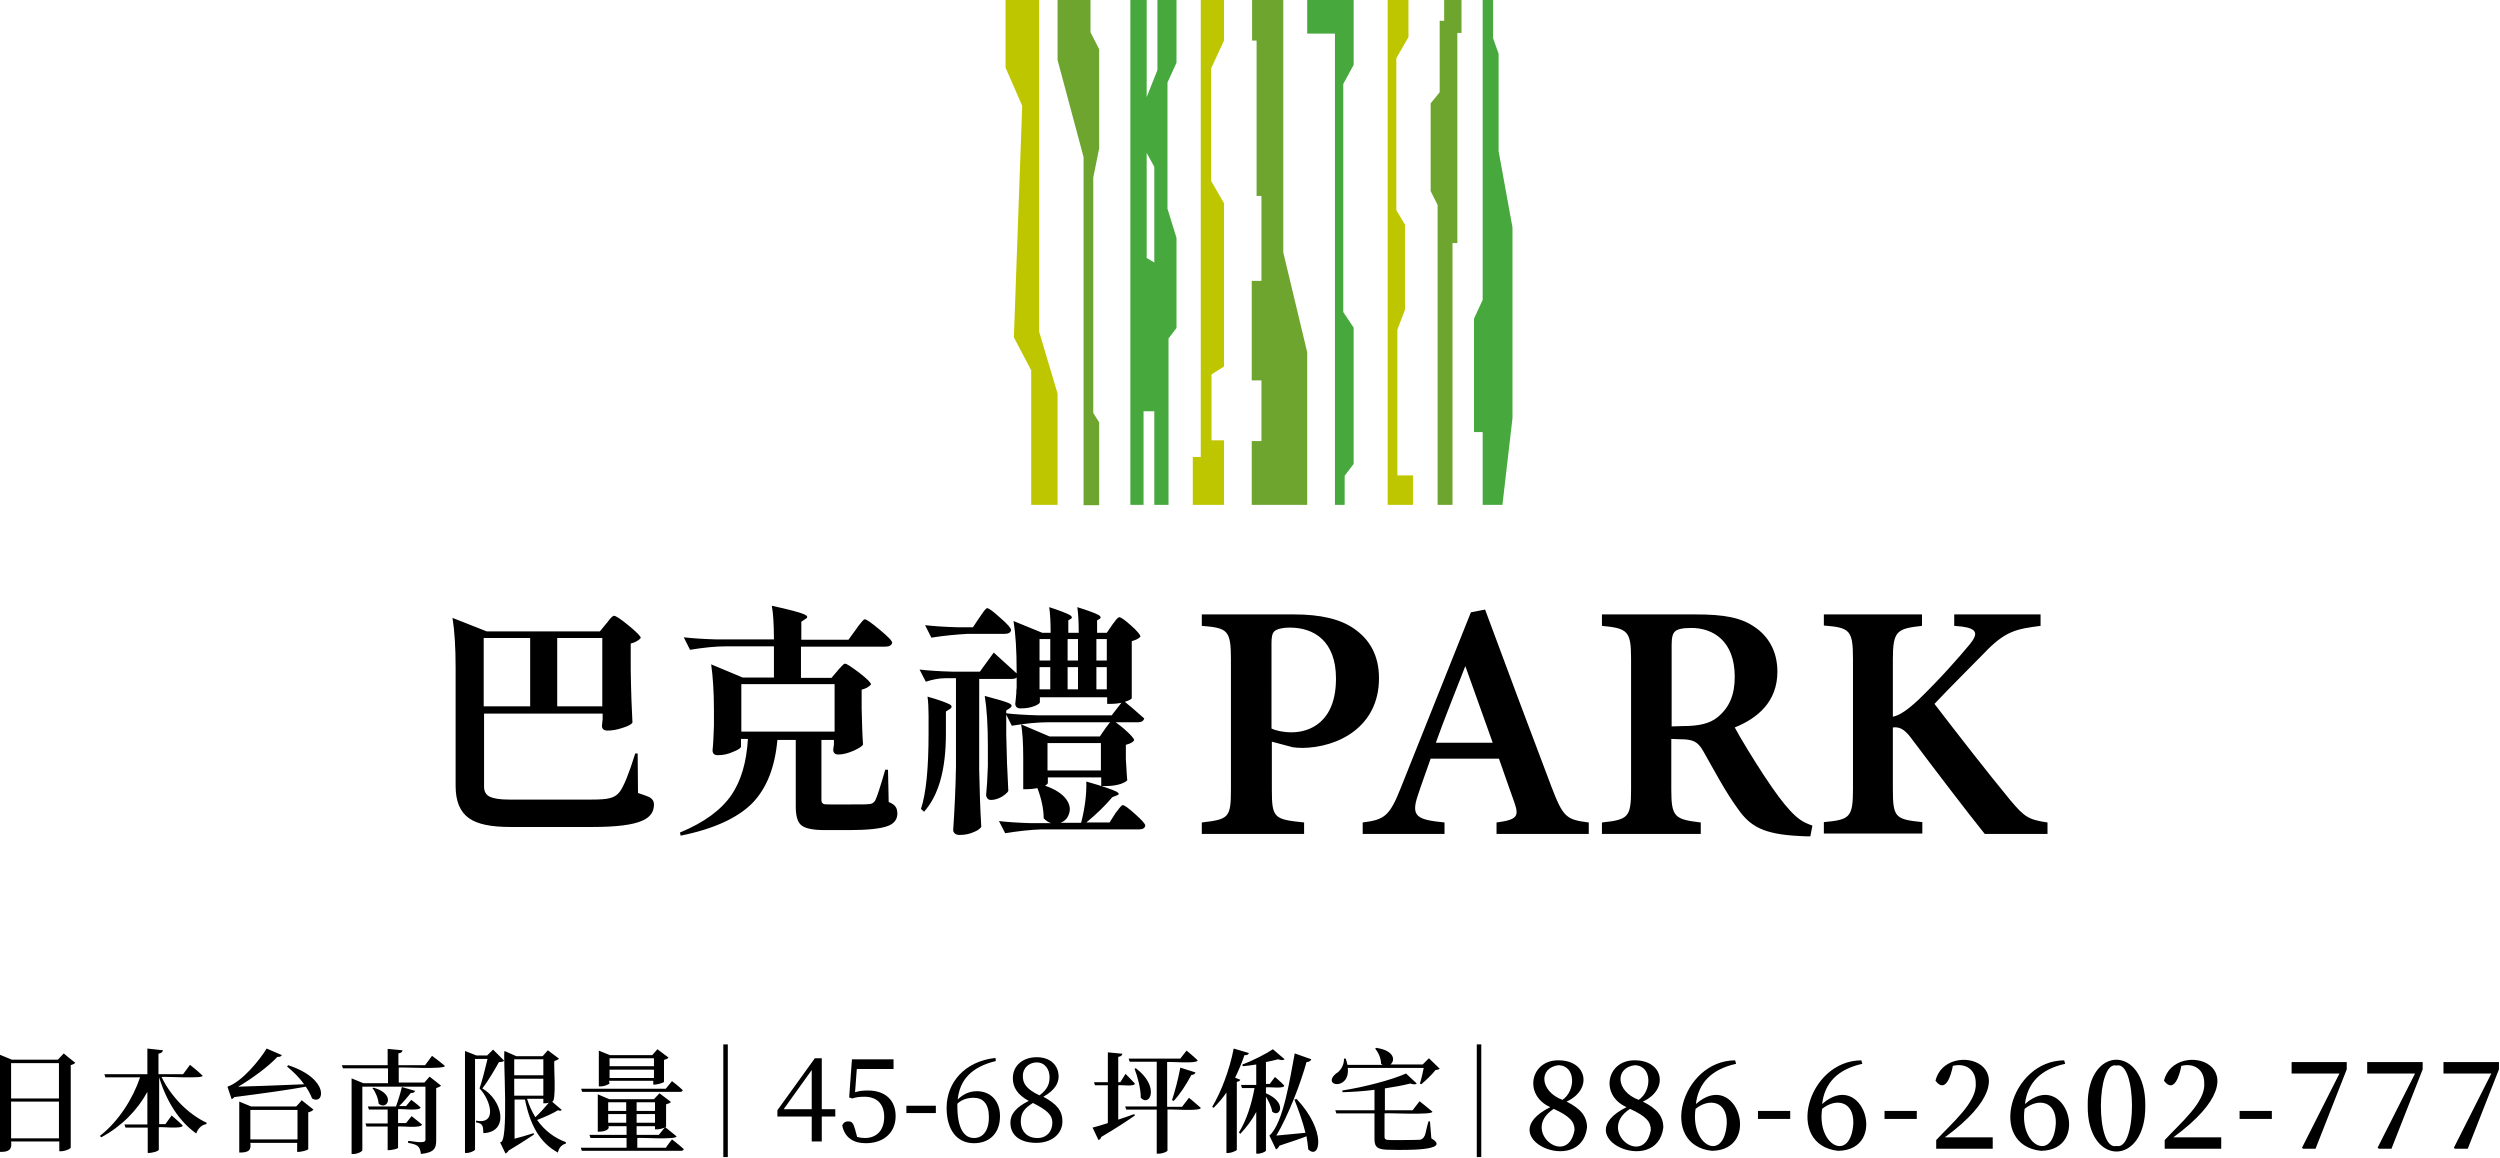 <?xml version="1.0" encoding="utf-8"?>
<!-- Generator: Adobe Illustrator 27.4.1, SVG Export Plug-In . SVG Version: 6.00 Build 0)  -->
<svg version="1.1" id="圖層_1" xmlns="http://www.w3.org/2000/svg" xmlns:xlink="http://www.w3.org/1999/xlink" x="0px" y="0px"
	 viewBox="0 0 721 334" style="enable-background:new 0 0 721 334;" xml:space="preserve">
<style type="text/css">
	.st0{fill:#BEC600;}
	.st1{fill:#46A83D;}
	.st2{fill:#6EA52F;}
</style>
<path class="st0" d="M290,0v19.5l4.8,11l-2.4,66.8l5,9.5v38.8h7.6v-32.1l-5.3-17.8V0H290z M346.3,0v131.8H344v13.8h9V127h-3.6v-19
	l3.6-2.3V58.6l-3.7-6.4V19.7l3.7-8V0H346.3z M400.2,0v145.6h7.3v-8.5H403v-42l2.2-5.8V64.8l-2.5-4.2V16.8l3.5-6.1V0H400.2z"/>
<path class="st1" d="M339.3,18.1V0h-5.5v20.2l-3.1,7.8V0H326v145.6h3.8v-27h3.1v27h4.1v-48l2.3-3v-26l-2.6-8.4V23.8L339.3,18.1z
	 M330.7,74.4V44.1l2.2,4v27.6L330.7,74.4L330.7,74.4z M377,0v9.7h8v135.9h2.8v-8.4l2.6-3.4V94.5l-3-4.5V24.2l3-5.5V0H377z
	 M432.2,43.6V15.5l-1.6-4.5V0h-3v86.5l-2.5,5.4v32.7h2.5v21h5.7l2.9-25v-55L432.2,43.6z"/>
<path class="st2" d="M416.5,0v6h-1.3v20.6l-2.6,3.2v25.3l2,4v86.5h4.3V70.1h1.4V9.5h1.2V0H416.5z M370.1,72.8V0h-9v11.7h1.3v44.8
	h1.4V81H361v28.7h2.8v17.5H361v18.4h16v-44L370.1,72.8z M317,42.8V14.2l-2.5-4.9V0H305v17.3l7.5,28v100.4h4.5v-23.9l-1.7-2.7V51.2
	L317,42.8z"/>
<path d="M21.7,306.5c-0.2,0.3-0.7,0.5-1.3,0.7V331c-0.1,0.4-2.2,1.2-3.3,1v-2.8H3.2c0.3,2.1-0.4,3.1-3.2,3v-28l3.4,1.4h13.3l1.7-1.8
	C18.4,303.9,21.7,306.5,21.7,306.5z M3.2,306.6v10.2H17v-10.2H3.2L3.2,306.6z M17,328.3v-10.6H3.2v10.6H17z M46.6,310.6
	c2.8,5.9,8,10.9,13,13.2l-0.1,0.4c-1.3,0.2-2.4,1.2-2.9,2.7c-4.8-3.4-8.5-9-10.7-16.2v13.5h1.8l1.8-2.5c0,0,2,1.7,3.2,2.9
	c-0.1,1.1-6.2,0.3-6.9,0.5v6.4c0.1,0.5-2.1,1.1-3.2,1v-7.3h-6.4l-0.3-0.9h6.6v-9.4c-2.9,5.3-7.4,9.9-13.3,13.1l-0.4-0.4
	c5.4-4.2,9.5-10.7,11.6-16.9h-10l-0.3-0.9h12.4v-7.4l4.5,0.5c-0.1,0.5-0.4,0.8-1.3,1v5.9h7.1l2-2.7c0,0,2.3,1.8,3.6,3.1
	C59.1,311.2,47,310.4,46.6,310.6L46.6,310.6z M83.1,307.2c12.2,4,10.4,11.7,6.9,9.6c-0.4-1.1-1-2.2-1.8-3.4
	c-4.9,0.9-12.1,1.9-20.6,3c-0.3,0.3-0.5,0.5-0.8,0.6l-1.2-3.6c4.2-1.4,9.3-7.7,11.3-11l4.4,1.9c-0.2,0.3-0.6,0.6-1.3,0.5
	c-2.5,2.7-7.2,6.2-11.3,8.6c4.4-0.1,11.5-0.4,19-0.7c-1.4-2-3.3-3.8-4.9-5.1L83.1,307.2L83.1,307.2z M87,317.3l3.4,2.7
	c-0.2,0.3-0.7,0.6-1.5,0.8v10.6c0,0.3-2.2,0.9-3.2,0.8v-2.6H72.2c0.3,2.2-0.5,2.8-3.2,2.8v-14.7l3.4,1.4h13
	C85.4,319.2,87,317.4,87,317.3z M85.8,328.6v-8.5H72.2v8.5H85.8z M124.6,304.5c0,0,2.3,1.7,3.7,2.9c0.2,1.1-12.9,0.3-13.3,0.5v4.3
	h7.4l1.5-1.7l3.3,2.6c-0.2,0.2-0.7,0.5-1.4,0.7v15.1c0,2.2-0.5,3.5-4.4,3.9c-0.3-2.4-1.1-2.7-3.7-3.2v-0.5c0.2-0.3,5.1,1.1,5-0.4
	v-15.3h-18.2v18.3c0,0.5-1.9,1.3-3.1,1.1V311l3.4,1.4h7.1v-4.3h-13l-0.3-0.9h13.2v-4.7l4.3,0.4c-0.1,0.4-0.3,0.8-1.2,0.9v3.4h7.7
	L124.6,304.5L124.6,304.5z M114.8,324.9v6.1c0.2,0.2-1.8,0.8-3,0.7v-6.8h-6.1l-0.3-0.9h6.4v-4h-5.4l-0.3-0.9h8.1
	c0.6-1.6,1.3-3.9,1.7-5.6l3.8,1.1c-0.1,0.4-0.5,0.7-1.2,0.6c-0.9,1.1-2.1,2.6-3.4,3.8h2l1.5-1.8c0,0,1.7,1.2,2.7,2.2
	c-0.1,1.1-5.9,0.3-6.5,0.5v4h2.3l1.6-2c0,0,1.8,1.4,3,2.4C121.6,325.5,115.4,324.7,114.8,324.9L114.8,324.9z M107.8,313.7
	c6.6,1.9,3.8,6.7,1.4,4.6c-0.1-1.5-0.9-3.4-1.8-4.5L107.8,313.7L107.8,313.7z M145.4,305.9c-0.3,0.3-0.7,0.4-1.5,0.4
	c-1.1,2-3.2,5.6-4.8,7.6c5.8,3.3,7.9,12.6,0.3,12.9c-0.1-1.9,0-2.8-2.1-3.1v-0.5c6.3,1.2,4.1-6.1,1-9.3c0.7-2,1.7-5.9,2.3-8.5H137
	v26.1c0.1,0.3-1.7,1.2-2.9,1v-29.4l3.3,1.3h3.1l1.7-1.7L145.4,305.9L145.4,305.9z M162,320.1c-0.2,0.3-0.5,0.3-1.1,0.1
	c-1.2,0.8-3.7,1.9-6,2.8c2.1,3,5,5.2,8.3,6.4v0.4c-1.1,0.3-2,1.1-2.3,2.6c-5.2-2.8-8-7.9-9.5-15.3h-3v11.3c1.6-0.4,3.6-1,5.5-1.6
	l0.1,0.4c-1.4,0.9-4.2,2.8-7.3,4.6c-0.3,0.5-0.7,0.8-0.9,0.9l-1.6-3.3c2.7,1,0.8-25.4,1.3-26.3l3.4,1.5h7.6l1.5-1.7l3.2,2.4
	c-0.2,0.3-0.7,0.5-1.3,0.7c-0.3,0.5,0.7,12.1-0.7,11.7L162,320.1L162,320.1z M156.7,310.1v-4.6h-8.4v4.6H156.7z M148.3,316h8.4v-4.9
	h-8.4V316z M152,316.9c0.6,1.9,1.4,3.7,2.4,5.3c1.4-1.3,3-3.1,3.9-4.2c-0.5,0.2-1.1,0.2-1.6,0.2v-1.3H152z M193.8,328.6
	c0,0,2.1,1.6,3.4,2.8c-0.1,0.4-0.4,0.5-0.9,0.5h-28.5l-0.3-0.9h13.2v-2.8h-10.4l-0.3-0.9h10.7v-2.5h-5.2c0.4,1.2-1.6,1.6-3.1,1.6
	v-10.8l3.3,1.4h12.9l1.6-1.7l3.3,2.5c-0.2,0.3-0.8,0.5-1.4,0.7v6.4c0,0-0.1,0.1-0.2,0.2c0.2,0.2,2,1.6,3.2,2.6
	c0.3,1.1-10.9,0.3-11.3,0.5v2.8h8.3C192,330.9,193.8,328.6,193.8,328.6z M167.9,314.9l-0.3-0.9H192l1.8-2.2c0,0,2,1.5,3.1,2.6
	c-0.1,0.4-0.4,0.5-0.8,0.5H167.9z M175.8,312.4c0,0.3-1.9,1.1-3.1,0.9V303l3.2,1.3h12.2l1.5-1.7l3.2,2.4c-0.2,0.3-0.7,0.5-1.3,0.7
	v6.3c-0.1,0.3-2.2,0.9-3.1,0.8v-1.1h-12.8L175.8,312.4L175.8,312.4z M175.4,317.9v2.5h5.2v-2.5H175.4z M180.6,323.8v-2.5h-5.2v2.5
	H180.6z M175.8,305.2v2.3h12.8v-2.3H175.8z M188.6,310.9v-2.4h-12.8v2.4H188.6z M183.6,317.9v2.5h5.3v-2.5H183.6z M188.9,321.3h-5.3
	v2.5h5.3V321.3z M183.6,327.3h6.4l1.7-2.1c-0.7,0.3-1.9,0.6-2.8,0.5v-0.9h-5.3L183.6,327.3L183.6,327.3z M209.9,333.7h-1.3v-32.5
	h1.3V333.7z M322.5,322.9c1.5-0.5,3-1,4.6-1.6l0.2,0.4c-2.1,1.5-5.3,3.6-9.7,6.2c-0.1,0.4-0.4,0.8-0.8,0.9l-1.7-3.6
	c0.9-0.2,2.5-0.7,4.4-1.3V313h-3.7l-0.3-0.9h4v-8.6l4.2,0.4c-0.1,0.4-0.3,0.8-1.2,0.9v7.3h0.6l1.5-2.4c0,0,1.7,1.7,2.7,2.8
	c-0.1,1-4.1,0.3-4.8,0.5L322.5,322.9L322.5,322.9z M342.9,316.6c0,0,2.1,1.7,3.4,2.9c0.1,1.1-9.1,0.3-9.6,0.5v11.8
	c0.1,0.3-1.8,1.1-3.1,0.9V320h-8.8l-0.3-0.9h9.1v-12.9h-7.8l-0.3-0.9h14.9l1.8-2.3c0,0,2,1.6,3.2,2.8c0,1.1-8.3,0.3-8.8,0.5v12.9
	h4.3L342.9,316.6L342.9,316.6z M327.6,308.1c7,5.3,4,11.3,1.4,8.5c0-2.7-0.9-6-1.8-8.4L327.6,308.1z M338,317.3
	c0.8-2.4,1.8-6.1,2.4-9.4l4.4,1.4c-0.2,0.4-0.5,0.7-1.2,0.7c-1.5,2.8-3.3,5.6-5.1,7.5L338,317.3z M357.7,311.4
	c-0.1,0.3-0.4,0.5-1,0.6v19.6c0,0.3-2,1.1-3,0.9v-17.4c-1.1,1.6-2.4,3.1-3.7,4.4l-0.4-0.3c2.5-4.1,5-10.6,6.2-16.8l4.4,1.3
	c-0.2,0.4-0.5,0.7-1.3,0.6c-0.8,2.3-1.7,4.5-2.7,6.5L357.7,311.4z M365.1,315.3c6.3,2.7,4,7.2,1.8,5.3c-0.2-1.4-1-3-1.8-4.3v15.5
	c0.1,0.3-1.7,1.1-2.8,0.9v-12c-1.2,2.3-2.8,4.4-4.6,6.3l-0.4-0.4c2.2-3.5,3.7-8.3,4.5-12.8h-3.6l-0.3-0.9h4.4V307
	c-1.3,0.2-2.6,0.4-3.9,0.5l-0.1-0.5c3-1.1,6.9-3.1,8.8-4.4l3.4,2.9c-0.4,0.3-1,0.3-1.9,0c-1,0.3-2.2,0.5-3.5,0.8v6.3h1.1l1.5-2
	c0,0,1.7,1.4,2.7,2.5c-0.1,1-4.6,0.3-5.3,0.5C365.1,313.8,365.1,315.2,365.1,315.3z M373.9,316.9c8.8,9.3,6.8,17.8,3.4,14.6
	c-0.1-1.2-0.3-2.5-0.5-3.8c-2,0.8-4.8,1.7-7.8,2.7c-0.3,0.6-0.6,0.9-1,1.1l-1.9-4c4.1-3.6,6-17,7.3-23.7l4.8,1.7
	c-0.2,0.4-0.6,0.8-1.4,0.8c-1.7,6.2-5.3,15.5-8.7,21.2c2-0.2,5.1-0.5,8.4-0.8c-0.8-3.3-2.1-6.8-3.2-9.6
	C373.3,317.1,373.9,317,373.9,316.9z M388.7,308c0.7,6.6-7.7,5.3-3.4,1.6c1.2-0.6,2.4-2.4,2.3-4.3h0.5c0.2,0.6,0.4,1.2,0.5,1.8h10.1
	c-0.1-0.1-0.2-0.2-0.4-0.3c0-1.6-0.8-3.3-1.7-4.4l0.3-0.2c5.4,0.8,5.5,3.7,4.1,4.8h9.3l1.8-1.8l3.1,3c-0.2,0.3-0.6,0.3-1.2,0.4
	c-1,1.3-2.8,3-4.1,4.1l-0.4-0.2c0.4-1.2,0.8-3,1.1-4.5C410.5,308,388.7,308,388.7,308z M412.8,328.3c6,3.6-7.5,3.4-11.8,3.3
	c-3.6,0-4.6-0.6-4.6-3.1v-7.4h-11l-0.3-0.9h11.3v-5.9c-3,0.4-6.2,0.6-9.2,0.7l-0.1-0.5c6.5-1,14.4-3.1,18.4-4.9l3.1,2.9
	c-0.3,0.3-1,0.3-1.9,0c-2,0.5-4.6,1-7.3,1.4v6.3h8l2-2.6c0,0,2.3,1.8,3.7,3c0.3,1.1-13.3,0.3-13.8,0.5v6.7c0,0.8,0.3,1,1.9,1
	c1.9,0,7.1,0,8.4-0.1c1.8-0.6,1.4-2.4,2.4-5.3h0.4L412.8,328.3z M427.2,333.7h-1.3v-32.5h1.3V333.7z M457.7,325.2
	c-1.8,14.4-28.1,2.8-10.6-5.9c-7.9-3.5-5.7-13.8,2.6-13.5c8,0.1,9.7,8.4,2.1,11.9C455.8,319.7,457.7,321.9,457.7,325.2L457.7,325.2z
	 M454.1,325.9c0-2.4-1.4-4-6-6.1C438.3,326.1,452.1,337,454.1,325.9L454.1,325.9z M450.6,317.2c3.8-2.5,4-9.8-1.1-10
	C443.7,307.9,444,314.7,450.6,317.2L450.6,317.2z M479.7,325.2c-1.8,14.4-28.1,2.8-10.6-5.9c-7.9-3.5-5.7-13.8,2.6-13.5
	c8,0.1,9.7,8.4,2.1,11.9C477.8,319.7,479.7,321.9,479.7,325.2L479.7,325.2z M476.1,325.9c0-2.4-1.4-4-6-6.1
	C460.3,326.1,474.1,337,476.1,325.9L476.1,325.9z M472.6,317.2c3.8-2.5,4-9.8-1.1-10C465.7,307.9,465.9,314.7,472.6,317.2
	L472.6,317.2z M500.7,306.8c-7.2,1.6-10.9,5.6-11.6,11.6c11.8-10.4,19.3,13.3,4.6,13.5c-15.5-1.7-8.9-26,6.7-26.1L500.7,306.8
	L500.7,306.8z M498,324c0.2-6.5-5.1-7.4-9-4.2C487.4,330.5,497.3,335.4,498,324L498,324z M507,320.4h9.3v2.3H507V320.4z
	 M537.1,306.8c-7.2,1.6-10.9,5.6-11.6,11.6c11.8-10.4,19.3,13.3,4.6,13.5c-15.5-1.7-8.9-26,6.7-26.1L537.1,306.8L537.1,306.8z
	 M534.5,324c0.2-6.5-5.1-7.4-9-4.2C523.9,330.5,533.8,335.4,534.5,324L534.5,324z M543.5,320.4h9.3v2.3h-9.3V320.4z M574.7,328v3.3
	h-16.3v-2.5c4.3-4.7,11.8-10.9,11.4-16.3c0.1-4.1-3-6-6.6-5.1c-0.5,2.7-2.1,8.1-5,4.3c2.9-12.6,31.4-4.7,2.7,16.3L574.7,328
	L574.7,328z M595.6,306.8c-7.2,1.6-10.9,5.6-11.6,11.6c11.8-10.4,19.3,13.3,4.6,13.5c-15.5-1.7-8.9-26,6.7-26.1L595.6,306.8
	L595.6,306.8z M592.9,324c0.2-6.5-5.1-7.4-9-4.2C582.3,330.5,592.2,335.4,592.9,324L592.9,324z M618.7,318.9
	c0.2,17.6-16.8,17.6-16.6,0C601.8,301.2,618.9,301.2,618.7,318.9z M610.4,330.5c6,1.4,5.9-24.7,0-23.2
	C604.5,305.8,604.3,332,610.4,330.5z M640.6,328v3.3h-16.3v-2.5c4.3-4.7,11.8-10.9,11.4-16.3c0.1-4.1-3-6-6.6-5.1
	c-0.5,2.7-2.1,8.1-5,4.3c2.9-12.6,31.4-4.7,2.7,16.3L640.6,328L640.6,328z M645.9,320.4h9.3v2.3h-9.3V320.4z M676.8,306.3v2.1
	l-9,22.9h-3.6l-0.3-0.3l10.8-21.4h-13.8v-3.3L676.8,306.3L676.8,306.3z M698.7,306.3v2.1l-9,22.9h-3.6l-0.4-0.3l10.8-21.4h-13.8
	v-3.3L698.7,306.3L698.7,306.3z M720.7,306.3v2.1l-9,22.9H708l-0.3-0.3l10.8-21.4h-13.8v-3.3L720.7,306.3L720.7,306.3z M147.2,238.5
	c-5.6,0-9.5-0.8-11.9-2.5c-2.6-1.8-3.9-4.9-3.9-9.3v-34.1c0-5.9-0.3-10.7-0.9-14.4l9.9,3.9H173l1.8-2.2c0.1-0.1,0.3-0.3,0.5-0.6
	c0.8-1.1,1.4-1.7,1.8-1.7c0.5,0,1.9,0.9,4.2,2.8c2.3,1.9,3.5,3.1,3.5,3.6c-0.7,0.8-1.7,1.3-2.9,1.6v7.7c0.1,6.5,0.3,11.5,0.5,15.1
	c-0.3,0.5-1.2,1-2.8,1.5c-1.7,0.6-3.2,0.8-4.4,0.8c-1.1,0-1.6-0.5-1.6-1.4c0-0.2,0.1-0.6,0.1-1c0-0.3,0.1-0.6,0.1-0.8v-1.7h-34.2
	v21.1c0,1.4,0.6,2.4,1.7,2.9c1.1,0.5,2.9,0.8,5.6,0.8h23.6c2.4,0,4.2-0.1,5.3-0.4c1.3-0.3,2.2-0.9,2.9-1.8c1.2-1.6,2.7-5.3,4.5-11.1
	h0.7l0.1,11.4c1.8,0.6,3,1,3.6,1.4c0.7,0.5,1,1.1,1,1.9c0,2.2-1.1,3.7-3.4,4.7c-2.7,1.2-7.4,1.8-14.2,1.8L147.2,238.5L147.2,238.5z
	 M139.5,203.7h13.4V184h-13.4V203.7z M160.7,203.7h13V184h-13V203.7z M196.3,241l-0.2-0.9c7-2.9,11.9-6.5,14.9-10.9
	c2.7-4,4.3-9.3,4.7-16.1h-2v2.2c0,0.4-0.7,0.9-2.2,1.5c-1.5,0.7-3,1-4.5,1c-1,0-1.5-0.5-1.5-1.4c0.2-1.9,0.3-4.3,0.4-7.2v-4.3
	c0-5.3-0.3-9.8-0.8-13.3l9.1,3.8h9v-9h-13.7c-3.3,0-6.8,0.4-10.5,1l-1.8-3.6c2.6,0.3,5.7,0.5,9.3,0.6h16.7c0-4.1-0.2-7.4-0.6-9.7
	c5,1.1,8.1,1.9,9.4,2.5c0.9,0.4,1.1,0.9,0.3,1.3l-1.2,0.8v5.2h13.6l2.1-2.9c0.2-0.2,0.4-0.6,0.7-1c1-1.3,1.6-2,1.9-2
	c0.5,0,1.9,1,4.3,3s3.6,3.2,3.6,3.8c-0.2,0.7-0.8,1.1-2,1.1H231v9h8.8l1.7-2c0.1-0.1,0.3-0.4,0.6-0.7c0.8-0.9,1.3-1.4,1.6-1.4
	c0.5,0,1.8,0.9,4.1,2.6c2.3,1.8,3.4,2.9,3.4,3.4c-0.6,0.7-1.5,1.2-2.7,1.5v5.4c0.1,4.3,0.2,7.8,0.4,10.4c-0.3,0.6-1.2,1.1-2.7,1.8
	c-1.6,0.7-3.1,1.1-4.4,1.1c-1,0-1.5-0.5-1.5-1.4c0-0.2,0.1-0.4,0.1-0.8c0-0.2,0.1-0.4,0.1-0.6v-1.4h-3.6v0.7v16.6
	c0,0.6,0.2,0.9,0.5,1.1c0.3,0.2,1,0.2,2.1,0.2h6c2.8,0,4.5,0,5.2-0.1c0.7,0,1.3-0.4,1.7-1c0.5-1,1.5-4,2.9-8.9h0.8l0.2,9.3
	c1,0.4,1.7,0.9,2,1.4c0.3,0.4,0.5,1.1,0.5,1.9c0,1.7-0.9,2.9-2.7,3.6c-2.1,0.8-5.9,1.2-11.3,1.2h-7c-3.4,0-5.6-0.5-6.7-1.4
	c-1.1-0.9-1.6-2.7-1.6-5.4v-19.2h-5.3c-0.7,7.9-3.1,14-7.3,18.3C212.7,235.9,205.8,239.1,196.3,241z M213.8,211h26.9v-13.7h-26.9
	V211z M276.8,240.8c-0.6,0-1-0.1-1.4-0.4c-0.3-0.3-0.5-0.6-0.5-1c0.4-6,0.7-12.1,0.8-18.2v-25.6h-3.2c-1.7,0-3.6,0.4-5.5,1l-1.8-3.5
	c2.6,0.3,5.7,0.5,9.3,0.6h8.1l4-5.5c2.2,2,4.4,4,6.6,6v-0.7c0-5.9-0.3-10.7-0.9-14.4l8.3,3.4h2.4c0-2.8-0.1-5.3-0.4-7.4
	c3.1,1,5.1,1.8,6,2.3c0.6,0.4,0.7,0.8,0.2,1.1l-0.7,0.4v3.6h3c0-2.8-0.1-5.3-0.4-7.4c3.2,1,5.3,1.8,6.2,2.3c0.6,0.4,0.7,0.8,0.2,1.1
	l-0.7,0.4v3.6h2.8l1.5-2.2c0.1-0.2,0.3-0.4,0.6-0.8c0.7-1,1.2-1.5,1.5-1.5c0.5,0,1.6,0.8,3.4,2.4c1.8,1.6,2.7,2.7,2.7,3.2
	c-0.5,0.6-1.4,1-2.5,1.3v16.4c0,0.3-0.7,0.7-2,1.1c1,0.8,2.9,2.4,5.6,4.8c-0.2,0.7-0.8,1.1-1.8,1.1h-25.9c-3.3,0-6.8,0.4-10.5,1
	l-1.8-3.6c2.6,0.3,5.7,0.5,9.3,0.6h21.3l2.8-3.6c-1.1,0.2-2.1,0.3-2.9,0.3h-1.2v-1.9h-19.4v1.4c0,0.3-0.5,0.7-1.5,1.1
	c-1.2,0.5-2.5,0.7-4.1,0.7c-1,0-1.5-0.5-1.5-1.4c0.1-0.7,0.2-1.8,0.3-3c0-0.6,0-1.1,0.1-1.5v-3c-0.3,0.3-0.8,0.4-1.5,0.4h-9.3V222
	c0.1,5.8,0.3,11.3,0.6,16.5c-0.4,0.5-1,1-2,1.4C279.7,240.5,278.3,240.8,276.8,240.8z M266.5,234.1l-0.9-0.8
	c1.5-4.5,2.2-11.8,2.2-21.8v-5.1c0-2.2-0.1-4-0.3-5.5c3.5,1,5.6,1.8,6.5,2.3c0.6,0.4,0.6,0.9-0.1,1.3l-1.1,0.7v6.4
	C272.8,222,270.7,229.4,266.5,234.1z M268.6,183.9l-1.8-3.6c2.6,0.3,5.7,0.5,9.3,0.6h4.5l1.8-2.7c0.2-0.2,0.4-0.6,0.7-1
	c0.8-1.2,1.3-1.8,1.6-1.8c0.5,0,1.7,0.9,3.8,2.8c2.1,1.8,3.1,3,3.1,3.5c-0.1,0.7-0.7,1.1-1.8,1.1h-10.7
	C275.8,183,272.3,183.3,268.6,183.9z M285.8,230.7c-0.4,0-0.7-0.1-1-0.4c-0.2-0.3-0.4-0.6-0.4-1c0.2-2.1,0.4-4.9,0.5-8.4v-5v-0.8
	c0-5.9-0.3-10.7-0.9-14.4c3.8,1,6.2,1.7,7.2,2.2c0.7,0.4,0.7,0.8,0.1,1.3l-1.1,0.7v6.9c0.1,5.7,0.3,11.1,0.6,16.3
	c-0.3,0.6-1,1.1-1.9,1.7C287.8,230.4,286.8,230.7,285.8,230.7z M289.9,240.3l-1.8-3.5c2.6,0.3,5.7,0.5,9.3,0.6h5.8
	c-0.8-0.2-1.5-0.7-2.2-1.4c0-2.6-0.6-5.5-1.8-8.7c-1.1,0.2-2.1,0.3-2.8,0.3h-1.3v-9.2c0-4-0.2-7.2-0.6-9.5l8.2,3.5h14.5l1.5-2.2
	c0.1-0.2,0.3-0.4,0.6-0.8c0.7-1,1.2-1.5,1.5-1.5c0.5,0,1.6,0.8,3.5,2.4c1.8,1.6,2.8,2.7,2.8,3.2c-0.4,0.6-1.2,1-2.4,1.3v3.5
	c0,0.6,0,1.3,0.1,2.2c0.1,2,0.2,3.5,0.3,4.5c-0.2,0.4-0.9,0.7-1.9,1.1c-1.3,0.4-2.7,0.6-4.3,0.6h-1.3v-2.5h-15.4v1.6
	c0,0.2-0.3,0.5-0.8,0.8c2.9,1,4.9,2.3,6.1,3.9c1,1.4,1.3,2.8,0.8,4.2c-0.4,1.3-1.3,2.2-2.5,2.6h6c1.1-4.3,1.6-8.3,1.5-11.9
	c4.6,1.3,7.5,2.3,8.7,2.9c0.8,0.5,0.9,0.8,0.1,1.1l-1.3,0.5c-2.2,2.6-4.7,5-7.5,7.3h6.7l1.6-2.5c0.1-0.2,0.3-0.5,0.6-0.8
	c0.8-1.1,1.3-1.7,1.6-1.7c0.5,0,1.7,0.9,3.6,2.6s2.9,2.8,2.9,3.3c-0.1,0.7-0.7,1.1-1.8,1.1h-28.2
	C297.1,239.3,293.6,239.7,289.9,240.3z M299.8,190.5h3.1v-6.2h-3.1V190.5z M299.8,198.8h3.1v-6.4h-3.1V198.8z M302.1,222.2h15.4
	v-7.9h-15.4V222.2z M307.9,190.5h3v-6.2h-3V190.5z M307.9,198.8h3v-6.4h-3V198.8z M316.2,190.5h3v-6.2h-3V190.5z M316.2,198.8h3
	v-6.4h-3V198.8z M373.3,177.2c7.4,0,13.2,1.3,17.2,4.1c4.5,3.1,7.2,7.7,7.2,14.3c0,14.2-12,20-22.1,20.1c-1,0-2.2-0.1-2.8-0.2
	l-6-1.6v13.9c0,8.2,0.7,8.5,9.3,9.4v3.3h-29.5v-3.3c7.7-0.9,8.4-1.3,8.4-9.4v-37.7c0-8.4-1-9-8.4-9.6v-3.3H373.3z M366.7,210.1
	c1.2,0.6,3.4,1.1,5.8,1.1c5.2,0,12.8-2.9,12.8-15.5c0-10.8-6.3-14.7-13.3-14.7c-2.3,0-3.8,0.5-4.4,1c-0.7,0.6-0.9,1.7-0.9,3.5V210.1
	z M431.6,240.5v-3.3c6.2-0.8,6.5-1.9,5.1-5.9c-1.1-3.2-2.8-7.8-4.4-12.5h-19.7c-1.2,3.5-2.6,7.2-3.7,10.6c-2.1,6.2-0.1,7,7.7,7.8
	v3.3H393v-3.3c6.1-0.8,7.7-1.6,11-10l20.2-50.6l4.1-0.8c6.2,16.8,12.9,34.6,19.1,51c3.4,8.9,4.3,9.6,10.8,10.4v3.3H431.6z
	 M422.6,192.1c-2.9,7.5-5.9,14.8-8.5,22.1h16.4L422.6,192.1z M522.1,241.2c-0.8,0-2,0-3.2-0.1c-10.5-0.5-14.2-2.9-17.6-7.7
	c-3.8-5.2-6.9-11.2-10.1-16.8c-1.6-2.8-3-3.4-6.7-3.4l-2.5-0.1v14.6c0,8,1,8.6,8.5,9.5v3.3H462v-3.3c7.6-0.8,8.4-1.5,8.4-9.5v-37.8
	c0-7.9-1-8.7-8.4-9.4v-3.3h27.1c8.1,0,13,0.9,16.9,3.6c3.9,2.6,6.6,6.9,6.6,12.9c0,8.6-5.6,13.4-12.3,16.1c1.6,3,5.5,9.4,8.4,13.8
	c3.5,5.3,5.5,7.9,7.5,10.1c2.4,2.6,3.9,3.5,6.5,4.4L522.1,241.2z M485.4,209.4c4.5,0,7.7-0.7,10-2.6c3.4-2.8,4.9-6.5,4.9-11.6
	c0-10.4-6.3-14.1-12.5-14.1c-2.7,0-4.1,0.4-4.7,1c-0.7,0.6-1,1.7-1,3.9v23.5L485.4,209.4L485.4,209.4z M526,177.2h28.3v3.3
	c-7.2,0.8-8.4,1.4-8.4,9.7v16.5c2-0.4,4.3-2,7.4-4.9c6.2-6,11.3-11.8,14.8-16c2.5-3.1,2.1-4.5-2.3-5.1l-2.2-0.2v-3.3h24.9v3.3
	c-6.9,0.9-10.2,1.4-16.4,8c-3.5,3.6-9.3,9.3-14.2,14.5c6.6,8.6,15.3,19.8,21.9,27.8c4.1,4.9,5.3,5.6,10.7,6.4v3.3h-18.1
	c-5.3-6.6-13.6-17.5-21.2-27.6c-2.1-2.9-3.7-3.3-5.3-3.1v17.7c0,8.3,0.7,8.8,8.5,9.6v3.3H526v-3.3c7.5-0.7,8.4-1.3,8.4-9.6v-37.4
	c0-8.4-0.9-9.1-8.4-9.7V177.2z M240.9,322H237v7.2h-2.9V322h-9.9v-1.8l10.8-15h2v14.7h3.9V322z M234.1,319.9v-11.3l-8.1,11.3H234.1z
	 M246.6,315c1.2-0.4,2.4-0.5,3.7-0.5c4.8,0,8,2.6,8,7.4c0,4.7-3.4,7.8-8.6,7.8c-3.7,0-6.1-1.7-6.8-5.1c0.3-0.8,0.9-1.2,1.7-1.2
	c1.1,0,1.5,0.5,2,2.3l0.6,2.2c0.8,0.2,1.5,0.3,2.2,0.3c3.6,0,5.6-2.4,5.6-6.1c0-3.8-2.2-5.8-5.7-5.8c-1.2,0-2.4,0.1-3.5,0.5
	l-0.9-0.3l0.8-11h12v2.8h-10.6L246.6,315z M261.4,318.9h8.5v2.1h-8.5V318.9z M287.2,306c-7,1.7-10.4,5.4-11,11.1
	c1.5-1.5,3.4-2.4,5.5-2.4c4,0,6.7,2.8,6.7,7.2c0,5-3.1,7.8-7.5,7.8c-4.9,0-7.9-3.8-7.9-10.2c0-7.2,5.1-13.4,14.1-14.4L287.2,306z
	 M276.1,318.9c0,6.3,1.8,9.3,4.8,9.3c2.5,0,4.3-2,4.3-6c0-3.9-1.7-5.6-4.4-5.6c-1.6,0-3.3,0.4-4.7,1.7V318.9z M306.4,323.4
	c0,3.7-3.2,6.2-7.5,6.2c-4.5,0-7.5-2-7.5-5.8c0-2.7,1.9-4.6,5.3-6.3c-3.2-1.7-4.6-3.9-4.6-6.5c0-3.8,3-6.1,6.9-6.1
	c3.9,0,6.3,2.3,6.3,5.6c0,1.8-1,3.9-4.4,5.8C304.6,318.3,306.4,320.2,306.4,323.4z M303.5,323.8c0-2.2-1.4-3.6-5.6-5.7
	c-2.4,1.5-3.5,2.8-3.5,5.3c0,2.9,1.9,4.8,4.7,4.8C301.7,328.3,303.5,326.4,303.5,323.8z M299.8,315.9c2.1-1.6,2.9-3.1,2.9-5.2
	c0-2.4-1.4-4.3-3.7-4.3c-2.1,0-4,1.5-4,3.8C294.9,312.3,295.9,314.1,299.8,315.9z"/>
</svg>
